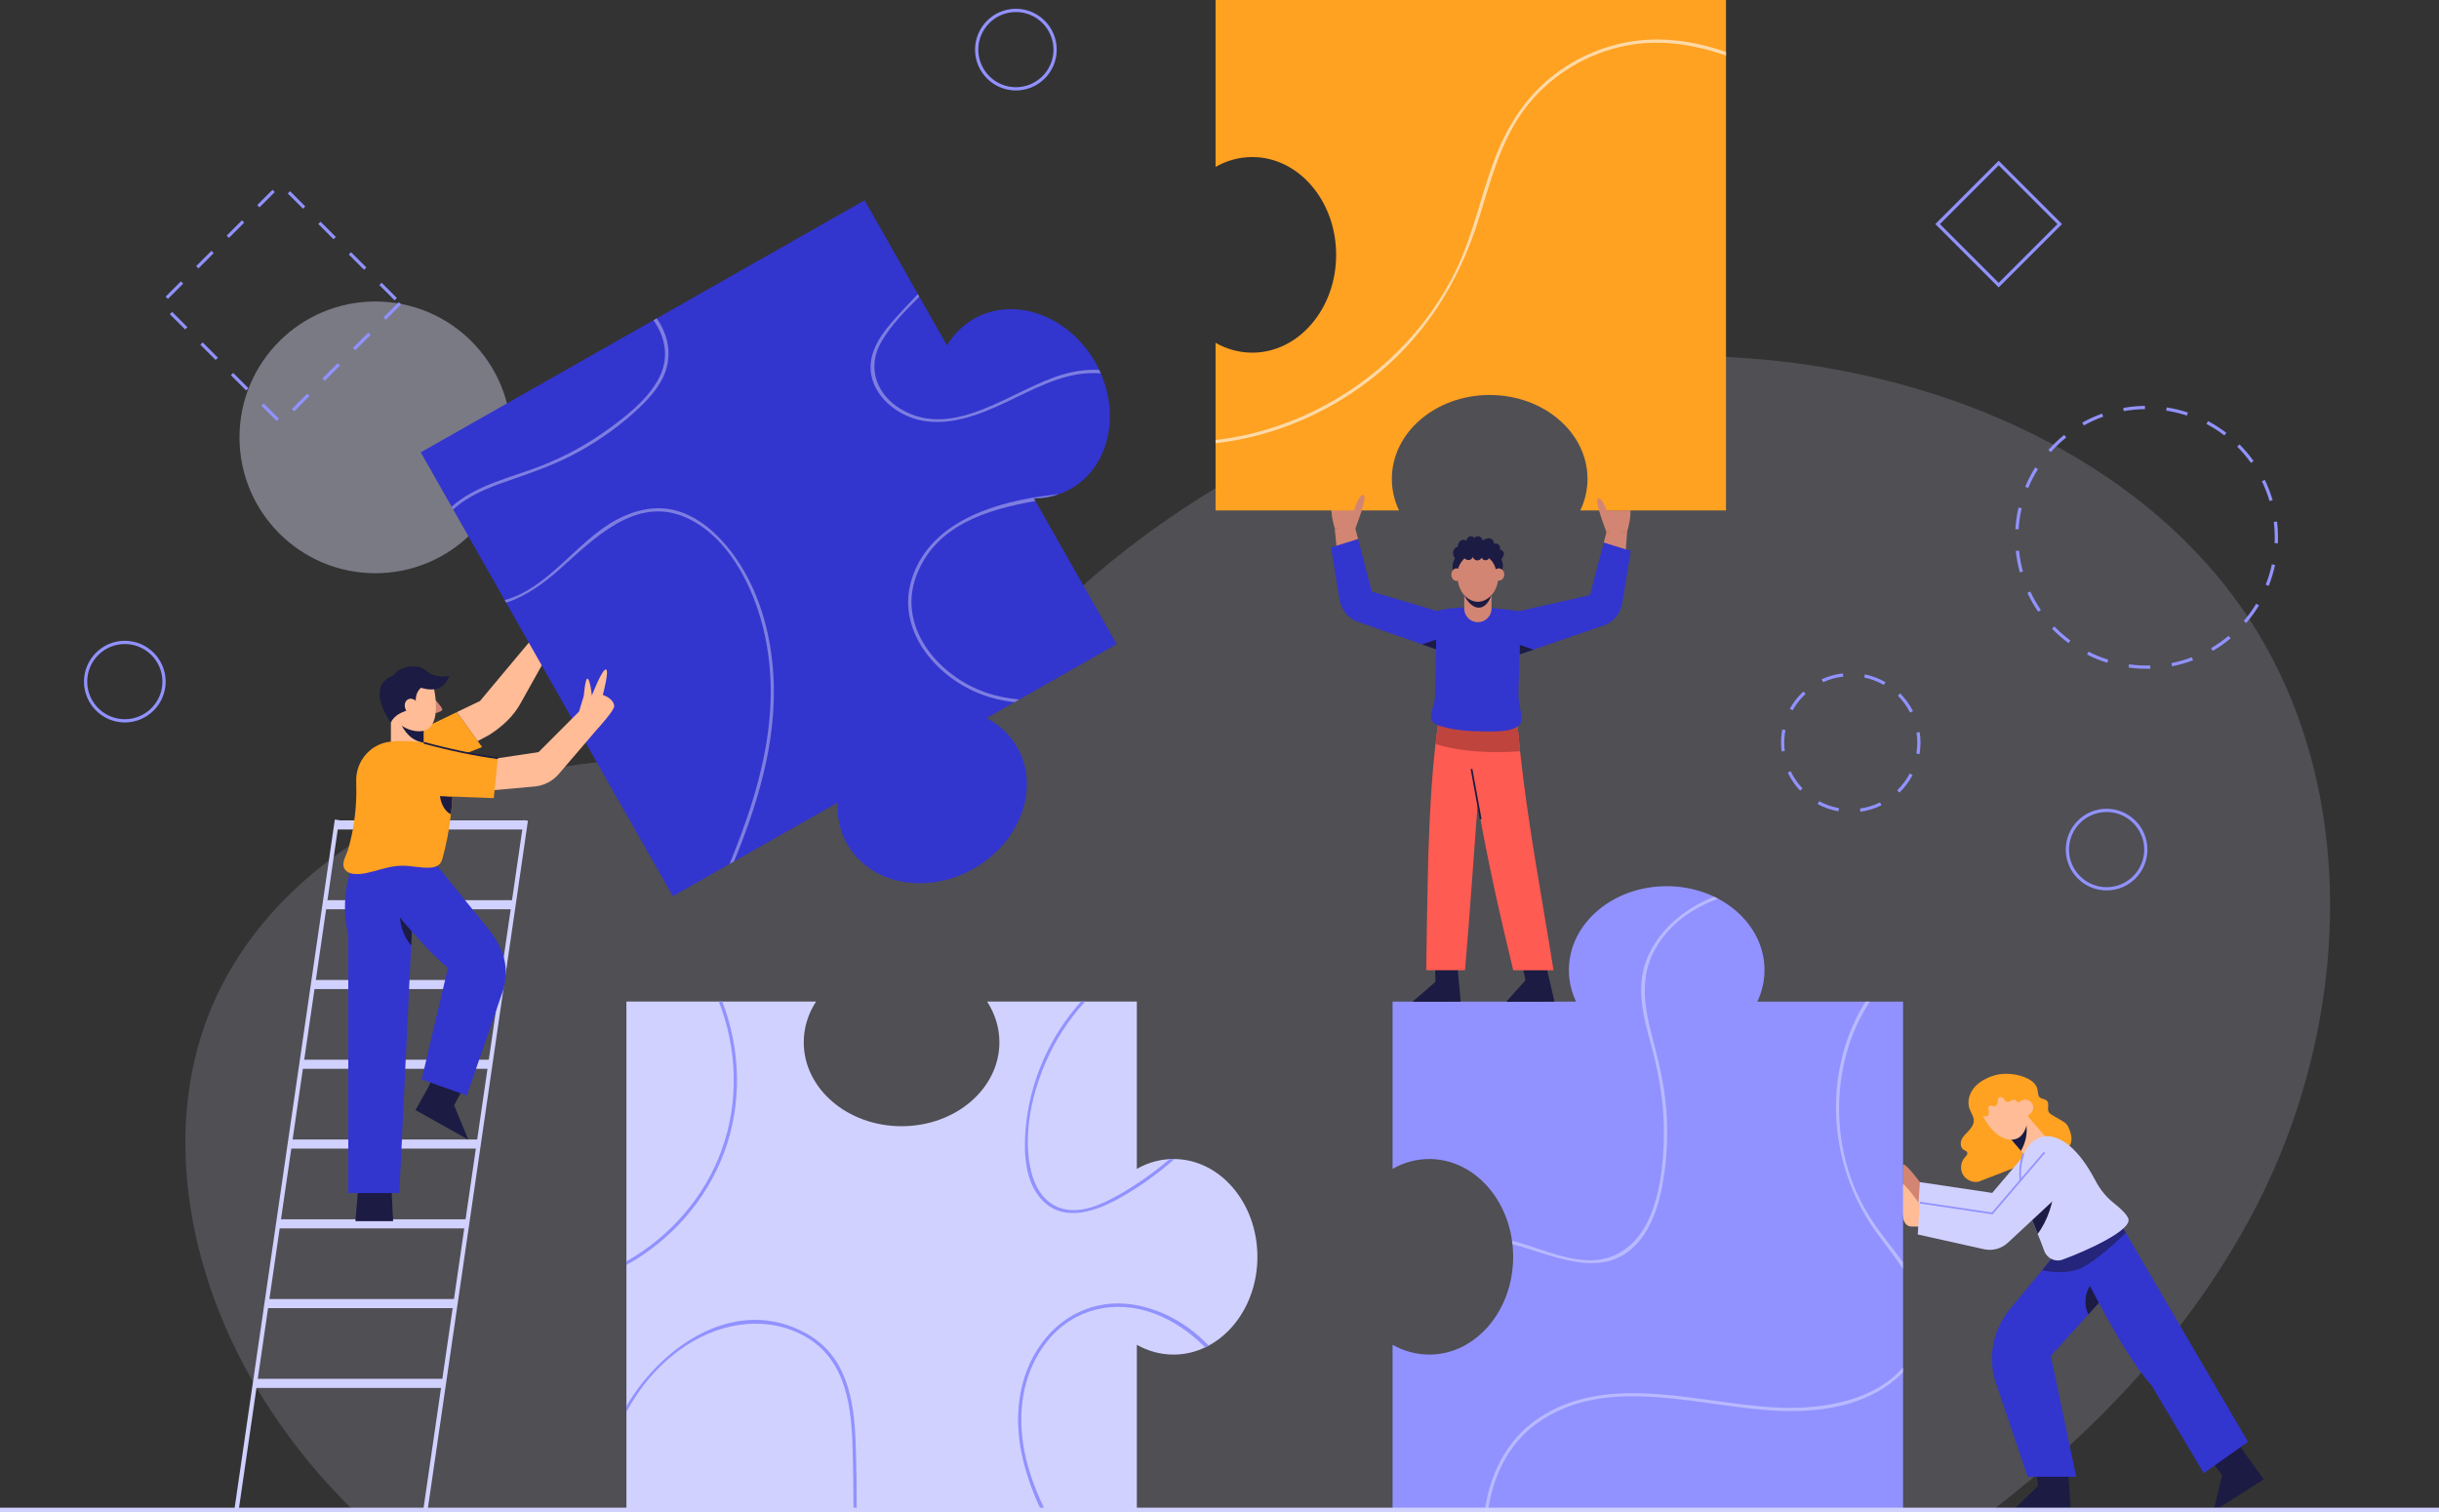 <svg width="450" height="279" viewBox="0 0 450 279" fill="none" xmlns="http://www.w3.org/2000/svg">
<rect x="0" y="0" width="450" height="279" fill="#333333" stroke="none"/>
<g clip-path="url(#clip0_1248_5389)">
<g opacity="0.4">
<path opacity="0.4" d="M415.676 223.786C434.08 189.015 436.02 143.799 413.267 111.706C398.45 90.807 374.823 77.338 350.073 70.731C298.542 56.976 240.941 72.119 200.77 107.202C188.262 118.126 176.694 131.212 160.953 136.504C148.932 140.544 135.902 139.517 123.225 139.814C106.533 140.207 89.681 143.063 74.628 150.291C59.577 157.518 46.41 169.393 39.582 184.632C29.474 207.192 34.504 234.308 47.055 255.605C52.014 264.02 58.108 271.757 65.076 278.6H367.726C387.261 263.56 404.194 245.479 415.676 223.784V223.786Z" fill="#E5E5FF"/>
</g>
<path opacity="0.4" d="M69.257 105.773C83.103 105.773 94.327 94.549 94.327 80.703C94.327 66.857 83.103 55.633 69.257 55.633C55.412 55.633 44.188 66.857 44.188 80.703C44.188 94.549 55.412 105.773 69.257 105.773Z" fill="#E5E5FF"/>
<path d="M396.039 123.402C394.935 123.402 393.819 123.325 392.724 123.175L392.804 122.582C394.102 122.761 395.416 122.831 396.726 122.794L396.743 123.391C396.509 123.398 396.273 123.402 396.039 123.402ZM400.747 122.944L400.632 122.357C401.916 122.104 403.188 121.742 404.409 121.281L404.62 121.84C403.366 122.313 402.063 122.684 400.747 122.944ZM388.793 122.299C387.513 121.899 386.257 121.389 385.062 120.783L385.333 120.25C386.498 120.842 387.722 121.339 388.97 121.728L388.792 122.299H388.793ZM408.255 120.107L407.955 119.592C409.08 118.935 410.163 118.177 411.171 117.335L411.554 117.792C410.519 118.655 409.41 119.433 408.255 120.105V120.107ZM381.638 118.666C380.674 117.951 379.75 117.155 378.892 116.299L378.609 116.012L379.037 115.596L379.313 115.876C380.15 116.713 381.051 117.49 381.993 118.185L381.638 118.666ZM414.424 114.969L413.971 114.58C414.825 113.589 415.603 112.52 416.281 111.402L416.791 111.711C416.095 112.855 415.299 113.953 414.424 114.969ZM376.057 112.896C375.295 111.79 374.621 110.614 374.055 109.4L374.596 109.147C375.148 110.331 375.805 111.477 376.548 112.555L376.057 112.894V112.896ZM418.585 108.106L418.029 107.885C418.511 106.67 418.894 105.405 419.168 104.126L419.752 104.252C419.47 105.562 419.077 106.858 418.583 108.106H418.585ZM372.666 105.62C372.31 104.327 372.058 102.996 371.92 101.661L372.514 101.6C372.648 102.901 372.893 104.199 373.241 105.461L372.664 105.62H372.666ZM420.269 100.258L419.673 100.23C419.689 99.871 419.698 99.509 419.698 99.147C419.698 98.199 419.64 97.243 419.526 96.305L420.12 96.233C420.236 97.194 420.295 98.174 420.295 99.147C420.295 99.518 420.286 99.888 420.269 100.258ZM372.434 97.673L371.838 97.636C371.922 96.296 372.116 94.955 372.42 93.651L373.001 93.786C372.706 95.058 372.516 96.366 372.435 97.673H372.434ZM418.735 92.458C418.366 91.201 417.889 89.969 417.317 88.795L417.855 88.533C418.44 89.737 418.929 90.999 419.308 92.289L418.735 92.457V92.458ZM374.201 90.047L373.649 89.819C374.165 88.582 374.788 87.378 375.503 86.244L376.008 86.562C375.311 87.668 374.703 88.842 374.201 90.047ZM415.309 85.418C414.553 84.359 413.699 83.35 412.769 82.42L413.19 81.998C414.144 82.951 415.019 83.984 415.795 85.07L415.309 85.418ZM378.371 83.423L377.926 83.025C378.238 82.675 378.56 82.333 378.895 81.999C379.512 81.383 380.167 80.794 380.841 80.249L381.217 80.714C380.558 81.245 379.919 81.819 379.316 82.422C378.991 82.749 378.675 83.082 378.371 83.423ZM410.404 80.347C409.365 79.55 408.252 78.837 407.097 78.228L407.377 77.7C408.559 78.326 409.7 79.058 410.766 79.873L410.402 80.347H410.404ZM384.47 78.509L384.178 77.988C385.347 77.332 386.58 76.769 387.843 76.317L388.046 76.879C386.814 77.321 385.612 77.87 384.471 78.509H384.47ZM403.486 76.687C402.246 76.278 400.962 75.969 399.668 75.768L399.758 75.177C401.086 75.382 402.403 75.698 403.673 76.119L403.486 76.687ZM391.838 75.866L391.733 75.277C393.052 75.04 394.401 74.912 395.742 74.894L395.749 75.492C394.441 75.508 393.126 75.633 391.838 75.864V75.866Z" fill="#9192FF"/>
<path d="M343.251 149.786L343.169 149.194C344.46 149.014 345.706 148.633 346.871 148.062L347.135 148.598C345.912 149.197 344.607 149.595 343.251 149.786ZM339.193 149.707C337.848 149.466 336.557 149.017 335.361 148.369L335.644 147.843C336.784 148.46 338.014 148.888 339.296 149.119L339.191 149.707H339.193ZM350.452 146.257L350.033 145.831L350.148 145.717C351.034 144.832 351.773 143.825 352.349 142.727L352.878 143.004C352.276 144.159 351.498 145.212 350.571 146.142L350.452 146.259V146.257ZM332.139 145.902C331.196 144.91 330.422 143.785 329.84 142.555L330.38 142.3C330.936 143.471 331.673 144.545 332.572 145.49L332.139 145.902ZM354.166 139.154L353.575 139.056C353.685 138.392 353.741 137.715 353.741 137.04C353.741 136.42 353.694 135.796 353.602 135.183L354.192 135.092C354.29 135.734 354.339 136.389 354.339 137.04C354.339 137.746 354.279 138.457 354.164 139.152L354.166 139.154ZM328.705 138.658C328.637 138.125 328.604 137.582 328.604 137.04C328.604 136.224 328.682 135.403 328.836 134.6L329.423 134.712C329.276 135.477 329.201 136.261 329.201 137.038C329.201 137.554 329.232 138.073 329.297 138.581L328.705 138.656V138.658ZM352.422 131.497C351.839 130.342 351.074 129.289 350.15 128.365L350.571 127.942C351.54 128.912 352.342 130.018 352.955 131.228L352.422 131.497ZM330.743 131.076L330.223 130.786C330.799 129.749 331.524 128.791 332.373 127.942C332.49 127.823 332.611 127.708 332.731 127.596L333.138 128.035C333.023 128.143 332.908 128.253 332.796 128.365C331.986 129.176 331.295 130.087 330.745 131.078L330.743 131.076ZM347.575 126.391C346.448 125.745 345.23 125.283 343.955 125.021L344.076 124.436C345.414 124.71 346.691 125.194 347.872 125.872L347.575 126.389V126.391ZM336.358 125.883L336.11 125.339C337.348 124.771 338.664 124.406 340.021 124.254L340.088 124.848C338.793 124.995 337.537 125.343 336.356 125.883H336.358Z" fill="#9192FF"/>
<path d="M388.673 164.305C384.519 164.305 381.139 160.925 381.139 156.77C381.139 152.616 384.519 149.236 388.673 149.236C392.827 149.236 396.207 152.616 396.207 156.77C396.207 160.925 392.827 164.305 388.673 164.305ZM388.673 149.833C384.849 149.833 381.736 152.945 381.736 156.77C381.736 160.596 384.847 163.707 388.673 163.707C392.499 163.707 395.61 160.596 395.61 156.77C395.61 152.945 392.499 149.833 388.673 149.833Z" fill="#9192FF"/>
<path d="M187.435 16.69C183.281 16.69 179.9 13.31 179.9 9.156C179.9 5.001 183.281 1.621 187.435 1.621C191.589 1.621 194.969 5.001 194.969 9.156C194.969 13.31 191.589 16.69 187.435 16.69ZM187.435 2.219C183.611 2.219 180.498 5.33 180.498 9.156C180.498 12.981 183.609 16.093 187.435 16.093C191.26 16.093 194.372 12.981 194.372 9.156C194.372 5.33 191.26 2.219 187.435 2.219Z" fill="#9192FF"/>
<path d="M23.03 133.309C18.876 133.309 15.496 129.929 15.496 125.774C15.496 121.62 18.876 118.24 23.03 118.24C27.185 118.24 30.565 121.62 30.565 125.774C30.565 129.929 27.185 133.309 23.03 133.309ZM23.03 118.837C19.205 118.837 16.093 121.948 16.093 125.774C16.093 129.6 19.205 132.711 23.03 132.711C26.856 132.711 29.967 129.6 29.967 125.774C29.967 121.948 26.856 118.837 23.03 118.837Z" fill="#9192FF"/>
<path d="M368.761 53.034L357.074 41.347L368.761 29.66L380.446 41.347L368.761 53.034ZM357.92 41.347L368.761 52.188L379.602 41.347L368.761 30.505L357.92 41.347Z" fill="#9192FF"/>
<path d="M51.047 77.684L48.231 74.868L48.653 74.446L51.469 77.262L51.047 77.684ZM54.285 75.892L53.863 75.469L56.679 72.653L57.101 73.076L54.285 75.892ZM45.415 72.052L42.599 69.236L43.021 68.814L45.837 71.63L45.415 72.052ZM59.916 70.26L59.493 69.837L62.309 67.021L62.732 67.444L59.916 70.26ZM39.783 66.422L36.967 63.606L37.389 63.183L40.205 65.999L39.783 66.422ZM65.548 64.63L65.125 64.207L67.941 61.391L68.364 61.813L65.548 64.63ZM34.151 60.79L31.335 57.974L31.757 57.551L34.573 60.367L34.151 60.79ZM71.18 58.997L70.757 58.575L73.573 55.759L73.996 56.181L71.18 58.997ZM72.802 55.411L69.986 52.595L70.409 52.172L73.225 54.988L72.802 55.411ZM30.985 55.158L30.562 54.735L33.379 51.919L33.801 52.342L30.985 55.158ZM67.17 49.779L64.354 46.963L64.777 46.54L67.593 49.356L67.17 49.779ZM36.617 49.526L36.194 49.103L39.011 46.287L39.433 46.709L36.617 49.526ZM61.538 44.147L58.722 41.331L59.145 40.908L61.961 43.724L61.538 44.147ZM42.249 43.893L41.827 43.471L44.642 40.655L45.065 41.077L42.249 43.893ZM55.906 38.515L53.09 35.699L53.513 35.276L56.329 38.092L55.906 38.515ZM47.881 38.261L47.459 37.839L50.275 35.023L50.697 35.445L47.881 38.261Z" fill="#9192FF"/>
<path d="M51.191 226.665H86.047L86.292 224.986H51.436L51.191 226.665Z" fill="#D1D1FF"/>
<path d="M53.342 211.943H88.198L88.442 210.265H53.586L53.342 211.943Z" fill="#D1D1FF"/>
<path d="M55.49 197.224H90.346L90.592 195.545H55.736L55.49 197.224Z" fill="#D1D1FF"/>
<path d="M57.641 182.504H92.496L92.741 180.825H57.885L57.641 182.504Z" fill="#D1D1FF"/>
<path d="M60.035 166.104L59.789 167.783H94.645L94.891 166.104H60.035Z" fill="#D1D1FF"/>
<path d="M49.043 241.385H83.899L84.143 239.706H49.288L49.043 241.385Z" fill="#D1D1FF"/>
<path d="M46.893 256.105H81.748L81.993 254.426H47.137L46.893 256.105Z" fill="#D1D1FF"/>
<path d="M62.184 151.384L61.94 153.063H96.795L97.04 151.384H62.184Z" fill="#D1D1FF"/>
<path d="M96.618 151.334L78.092 278.641L78.88 278.755L97.406 151.448L96.618 151.334Z" fill="#D1D1FF"/>
<path d="M61.776 151.226L43.25 278.533L44.038 278.647L62.565 151.34L61.776 151.226Z" fill="#D1D1FF"/>
<path d="M99.436 116.348L88.552 129.357L84.273 131.41L88.124 136.757L90.278 135.596C92.561 134.158 94.666 132.24 95.985 129.887L101.03 120.86L99.436 116.346V116.348Z" fill="#FFBC96"/>
<path d="M71.957 137.322L78.463 141.968L88.949 137.853L84.273 131.412L71.957 137.322Z" fill="#FFA121"/>
<path d="M179.714 58.816C177.602 60.016 175.93 61.716 174.725 63.739L159.518 36.963L77.631 83.472L124.142 165.369L154.566 148.09C154.403 150.738 154.955 153.372 156.306 155.748C160.526 163.18 170.971 165.217 179.643 160.292C188.307 155.371 191.914 145.354 187.694 137.922C186.345 135.547 184.364 133.723 182.008 132.505L206.033 118.86L190.76 91.968C193.115 91.968 195.431 91.403 197.543 90.203C204.974 85.983 207.011 75.537 202.087 66.868C197.166 58.203 187.149 54.595 179.718 58.816H179.714Z" fill="#3335CF"/>
<g opacity="0.6">
<path opacity="0.6" d="M196.168 69.076C186.911 71.729 176.154 81.346 166.282 75.529C161.733 72.847 159.871 67.818 162.594 63.098C164.371 60.018 167.01 57.338 169.62 54.749L169.351 54.274C167.702 55.986 166.07 57.712 164.509 59.501C162.007 62.367 159.808 65.961 160.919 69.906C161.911 73.429 165.096 76.046 168.472 77.18C172.843 78.647 177.598 77.545 181.758 75.92C186.895 73.915 191.619 70.851 196.994 69.462C198.937 68.96 201.042 68.74 203.096 68.899C203.003 68.686 202.907 68.471 202.806 68.26C200.594 68.132 198.348 68.45 196.169 69.074L196.168 69.076Z" fill="white"/>
<path opacity="0.6" d="M191.671 91.657C182.22 93.065 171.131 96.938 168.138 107.131C165.466 116.236 172.452 124.606 180.5 127.901C182.673 128.79 184.907 129.31 187.169 129.574L188.058 129.069C185.936 128.882 183.834 128.473 181.778 127.749C173.15 124.711 165.48 115.733 169.073 106.223C172.572 96.962 182.018 94.019 191.033 92.452L190.759 91.968C192.356 91.968 193.933 91.7 195.442 91.161C194.169 91.321 192.904 91.473 191.671 91.657Z" fill="white"/>
<path opacity="0.6" d="M134.583 159.44L135.443 158.952C140.301 147.11 143.91 134.731 142.458 121.812C141.56 113.82 138.676 105.699 133.151 99.712C130.806 97.172 127.891 94.997 124.491 94.15C120.767 93.22 116.985 94.158 113.673 95.949C106.348 99.911 101.331 108.452 93.117 110.74L93.381 111.207C96.96 110.064 100.262 107.687 103.099 105.178C109.44 99.57 117.205 91.358 126.52 95.481C134.316 98.931 138.879 108.064 140.811 115.922C144.486 130.874 140.324 145.571 134.583 159.441V159.44Z" fill="white"/>
<path opacity="0.6" d="M121.33 70.227C119.204 73.938 115.502 76.824 112.091 79.288C108.329 82.005 104.223 84.243 99.903 85.936C94.358 88.109 87.8 89.477 83.326 93.5L83.616 94.012C86.472 91.389 90.253 89.927 93.893 88.671C98.444 87.101 102.905 85.541 107.117 83.168C111.049 80.953 114.755 78.277 118.025 75.16C120.311 72.98 122.526 70.379 123.148 67.189C123.753 64.078 122.871 61.211 121.176 58.739L120.572 59.083C122.823 62.345 123.617 66.239 121.332 70.227H121.33Z" fill="white"/>
</g>
<path d="M80.223 129.041C80.223 129.041 81.683 130.589 81.61 130.968C81.536 131.347 79.975 131.698 79.975 131.698L80.223 129.041Z" fill="#D28572"/>
<path d="M78.167 132.074H72.121V139.257H78.167V132.074Z" fill="#FFBC96"/>
<path d="M78.165 132.074V137.044C76.111 136.71 74.601 135.332 73.607 132.743L76.07 132.074H78.165Z" fill="#1B1B43"/>
<path d="M79.77 125.713C79.77 125.713 82.397 135.113 77.2 134.939C73.396 134.811 71.42 130.91 71.42 130.91L74.281 125.655L79.77 125.713Z" fill="#FFBC96"/>
<path d="M76.881 130.412C76.502 129.128 76.706 127.741 77.668 126.91C80.219 127.675 82.032 127.077 82.894 124.721C82.894 124.721 80.369 125.357 78.601 123.729C76.734 122.006 73.055 123.467 72.734 124.546C69.048 125.914 69.435 129.275 72.091 133.363C72.761 131.875 74.356 131.279 75.944 130.853L76.879 130.414L76.881 130.412Z" fill="#1B1B43"/>
<path d="M77.129 129.843C77.531 130.606 77.354 131.488 76.736 131.813C76.117 132.138 75.291 131.782 74.889 131.019C74.487 130.255 74.664 129.373 75.282 129.048C75.901 128.723 76.727 129.079 77.129 129.843Z" fill="#FFBC96"/>
<path d="M72.529 225.332H65.578L66.188 218.032H72.164L72.529 225.332Z" fill="#1B1B43"/>
<path d="M65.452 159.225C63.488 162.201 63.195 168.915 64.257 172.234V220.156H73.681L76.337 164.403L65.452 159.225Z" fill="#3335CF"/>
<path d="M73.824 167.64C73.525 169.977 74.322 172.767 75.882 174.46L76.081 169.282L73.824 167.64Z" fill="#1B1B43"/>
<path d="M78.931 200.79L76.664 204.829L86.405 210.298L83.781 203.95L85.281 201.167L80.076 198.306L78.931 200.79Z" fill="#1B1B43"/>
<path d="M79.257 158.03L90.308 171.67C92.997 175.155 94.057 178.686 92.797 182.821L86.128 202.135L77.799 199.181L82.644 178.638C77.537 174.219 71.823 167.13 65.984 159.49L79.259 158.03H79.257Z" fill="#3335CF"/>
<path d="M83.486 147C83.486 147.031 83.486 147.056 83.477 147.087C83.414 148.17 83.318 149.238 83.198 150.273C82.855 153.245 82.32 156.031 81.58 158.613C81.412 159.186 81.085 159.553 80.665 159.768C80.322 159.967 79.908 160.055 79.47 160.095C77.606 160.231 75.757 159.672 73.878 159.752C72.061 159.833 70.461 160.374 68.78 160.811C68.422 160.907 68.064 160.994 67.697 161.073C67.563 161.104 67.411 161.129 67.259 161.16C66.438 161.304 65.388 161.391 64.576 161.097C64.137 160.945 63.763 160.69 63.533 160.269C62.944 159.218 63.922 157.761 64.218 156.756C64.607 155.427 64.918 154.08 65.157 152.717C65.652 149.907 65.818 147.047 65.723 144.196C65.596 140.484 68.344 137.234 72.04 136.852C72.064 136.852 72.096 136.843 72.12 136.843C74.199 136.635 76.254 136.731 78.166 137.051C78.987 137.194 79.784 137.378 80.54 137.601H80.556C81.671 137.928 82.707 138.333 83.638 138.812C83.718 141.663 83.669 144.395 83.486 147Z" fill="#FFA121"/>
<path d="M83.477 146.968V147.087C83.414 148.17 83.318 149.238 83.198 150.274C81.835 149.543 81.337 148.05 81.164 146.855C81.155 146.815 83.477 146.967 83.477 146.967V146.968Z" fill="#1B1B43"/>
<path d="M91.867 139.91L99.367 138.782L106.828 131.307L110.252 134.467L103.086 142.831C101.957 144.15 100.357 144.973 98.628 145.128L87.221 146.149L91.867 139.91Z" fill="#FFBC96"/>
<path d="M106.83 131.307L107.709 128.41C107.709 128.41 107.994 124.855 108.455 125.25C108.916 125.645 109.201 128.344 109.201 128.344C109.201 128.344 111.044 123.538 111.769 123.538C112.494 123.538 111.22 128.236 111.22 128.236C111.22 128.236 113.196 128.851 113.327 130.255C113.402 131.055 110.254 134.469 110.254 134.469L106.436 134.732L106.83 131.308V131.307Z" fill="#FFBC96"/>
<path d="M80.54 137.598C84.641 138.597 88.593 139.505 91.849 139.909L91.103 147.276L78.908 146.828L80.54 137.598Z" fill="#FFA121"/>
<path d="M91.829 140.067C87.416 139.456 82.805 138.492 78.123 137.206L78.207 136.898C82.876 138.181 87.472 139.141 91.871 139.751L91.827 140.066L91.829 140.067Z" fill="#1B1B43"/>
<path d="M366.628 198.936C365.552 199.436 364.552 200.161 363.901 201.153C363.249 202.143 362.982 203.426 363.365 204.549C363.63 205.33 364.196 206.041 364.165 206.865C364.138 207.564 363.682 208.17 363.202 208.677C362.722 209.185 362.18 209.668 361.906 210.31C361.632 210.953 361.728 211.827 362.329 212.185C362.552 212.318 362.846 212.391 362.951 212.629C363.099 212.961 362.771 213.292 362.523 213.558C361.75 214.393 361.593 215.738 362.152 216.729C362.711 217.719 363.945 218.28 365.059 218.049L381.705 211.596C382.511 210.69 382.201 209.267 381.7 208.163C381.578 207.896 381.447 207.629 381.251 207.411C381.027 207.161 380.732 206.986 380.442 206.815C379.855 206.469 379.268 206.125 378.68 205.779C378.418 205.625 378.142 205.457 377.997 205.188C377.658 204.563 378.155 203.655 377.675 203.131C377.341 202.765 376.72 202.828 376.353 202.496C375.975 202.156 376.019 201.567 375.926 201.066C375.588 199.251 373.058 198.466 371.617 198.255C369.786 197.984 368.259 198.18 366.629 198.938L366.628 198.936Z" fill="#FFA121"/>
<path d="M377.802 210.234L373.915 213.579L372.871 212.36L369.957 208.967L371.582 207.573L373.844 205.63L377.802 210.234Z" fill="#FFBC96"/>
<path d="M372.871 212.36L369.955 208.967L371.58 207.573L373.842 207.287C374.128 209.126 373.746 210.807 372.871 212.36Z" fill="#1B1B43"/>
<path d="M373.684 203.162C374.826 205.917 373.846 209.385 372.18 210.076C370.456 210.791 368.092 209.886 366.054 206.327C364.572 203.74 365.774 201.228 367.883 200.355C369.991 199.481 372.542 200.407 373.684 203.162Z" fill="#FFBC96"/>
<path d="M372.154 203.222C371.962 203.061 371.748 202.909 371.514 202.907C371.261 202.905 371.034 203.078 370.805 203.206C370.576 203.333 370.292 203.415 370.082 203.248C369.972 203.159 369.9 203.017 369.818 202.891C369.664 202.657 369.449 202.465 369.203 202.434C368.959 202.4 368.688 202.561 368.606 202.844C368.545 203.057 368.594 203.295 368.56 203.517C368.506 203.882 368.206 204.167 367.902 204.14C367.621 204.116 367.325 203.868 367.079 204.036C366.852 204.191 366.85 204.582 366.897 204.893C366.944 205.204 367.002 205.566 366.829 205.802C366.688 205.994 366.448 206.017 366.239 205.99C366.029 205.964 365.811 205.903 365.608 205.98C365.405 206.057 365.238 206.342 365.336 206.57C365.124 206.289 364.976 205.942 364.909 205.569C364.85 205.241 364.855 204.9 364.885 204.567C365.067 202.538 366.246 200.688 367.816 199.972C368.099 199.843 368.394 199.749 368.691 199.68C370.045 199.37 371.483 199.616 372.713 200.372C373.251 200.702 373.757 201.137 374.121 201.723C374.498 202.329 374.708 203.087 374.699 203.847C374.692 204.401 374.533 205.007 374.131 205.271C373.937 205.398 373.42 205.559 373.211 205.414C372.962 205.243 373.092 205.12 373.076 204.82C373.043 204.139 372.589 203.592 372.152 203.227L372.154 203.222Z" fill="#FFA121"/>
<path d="M373.647 205.87C374.467 205.87 375.132 205.205 375.132 204.385C375.132 203.565 374.467 202.9 373.647 202.9C372.827 202.9 372.162 203.565 372.162 204.385C372.162 205.205 372.827 205.87 373.647 205.87Z" fill="#FFBC96"/>
<path d="M381.707 273.28L382.068 278.973L371.051 279L375.998 274.234L375.738 271.084L381.654 270.548L381.707 273.28Z" fill="#1B1B43"/>
<path d="M390.594 236.699L389.057 238.396L387.24 240.403L385.305 242.538L378.375 250.191L383.065 272.492H374.112L368.274 255.257C366.69 250.605 367.63 245.469 370.76 241.676L376.757 234.397L379.657 230.877L381.807 229.865L384.77 228.464L386.945 231.539L390.592 236.699H390.594Z" fill="#3335CF"/>
<path d="M389.056 238.396L385.306 242.538C384.228 240.468 384.873 237.51 386.419 236.418L389.058 238.396H389.056Z" fill="#1B1B43"/>
<path d="M414.311 268.351L417.667 272.964L408.378 278.89L410.001 272.215L408.094 269.694L412.802 266.073L414.311 268.351Z" fill="#1B1B43"/>
<path d="M414.758 266.059L413.42 267.007L408.625 270.4L406.593 271.834L397.004 255.697C394.057 252.439 390.737 246.905 387.239 240.405C385.997 238.087 384.731 235.643 383.448 233.132C382.907 232.058 382.357 230.966 381.808 229.867C381.562 229.389 381.322 228.903 381.076 228.417L384.469 226.976L390.434 224.436L391.383 226.054L392.204 227.472L414.76 266.062L414.758 266.059Z" fill="#3335CF"/>
<path opacity="0.6" d="M392.204 227.469C390.548 229.149 385.826 233.497 383.281 234.266C381.113 234.921 379.006 234.843 376.76 234.397L379.66 230.877L381.81 229.866C381.564 229.387 381.324 228.901 381.078 228.416L384.471 226.974L391.383 226.05L392.204 227.469Z" fill="#1B1B43"/>
<path d="M354.759 218.83C354.759 218.83 351.174 213.918 351.108 215.046C351.061 215.853 351.052 219.211 351.183 221.19C351.234 221.94 351.849 222.521 352.6 222.535L354.857 222.577L354.757 218.828L354.759 218.83Z" fill="#D28572"/>
<path d="M375.135 211.196L367.567 220.121L354.226 218.13L353.828 224.003L366.044 226.726C367.622 227.078 369.269 226.63 370.453 225.531L382.701 214.147L375.135 211.194V211.196Z" fill="#D1D1FF"/>
<path d="M380.542 232.432C379.164 232.933 377.642 232.201 377.141 230.751C376.814 229.803 376.4 228.769 375.955 227.693C375.239 225.94 374.442 224.052 373.82 222.156C372.491 218.111 371.949 214.016 374.624 211.077C375.548 210.05 376.926 209.484 378.296 209.692C380.334 210.01 383.409 211.708 386.642 217.904C387.479 219.505 388.625 220.907 390.012 222.006C391.127 222.883 392.33 223.982 392.673 224.835C393.509 226.938 385.067 230.776 380.542 232.434V232.432Z" fill="#D1D1FF"/>
<path d="M379.164 218.214C378.893 222.092 377.691 225.35 375.955 227.693C375.239 225.941 374.442 224.052 373.82 222.157L379.164 218.214Z" fill="#1B1B43"/>
<path d="M373.954 223.058C373.868 222.776 373.777 222.49 373.685 222.197C372.886 219.667 371.894 216.517 373.192 212.803L373.493 212.908C372.23 216.522 373.164 219.485 373.989 222.099C374.081 222.394 374.172 222.682 374.258 222.963L373.954 223.056V223.058Z" fill="#9192FF"/>
<path d="M354.725 222.976C354.725 222.976 350.941 217.466 350.875 218.594C350.828 219.401 350.709 223.21 351.182 224.972C351.376 225.697 351.848 226.304 352.599 226.317L354.856 226.359L354.723 222.974L354.725 222.976Z" fill="#FFBC96"/>
<path d="M378.218 211.56L367.566 223.905L354.224 221.914L353.826 227.787L366.042 230.51C367.62 230.861 369.267 230.414 370.451 229.315L382.699 217.931L378.218 211.56Z" fill="#D1D1FF"/>
<path d="M367.632 224.077L354.203 222.073L354.25 221.757L367.504 223.736L377.072 212.554L377.313 212.762L367.632 224.077Z" fill="#9192FF"/>
<path d="M351.116 184.817V279.002H256.934V248.146C258.981 249.3 261.275 249.954 263.703 249.954C272.249 249.954 279.179 241.878 279.179 231.913C279.179 221.949 272.249 213.866 263.703 213.866C261.273 213.866 258.979 214.519 256.934 215.682V184.819H290.783C289.931 183.02 289.461 181.06 289.461 178.997C289.461 170.451 297.537 163.521 307.508 163.521C317.479 163.521 325.555 170.451 325.555 178.997C325.555 181.06 325.085 183.018 324.233 184.819H351.114L351.116 184.817Z" fill="#9192FF"/>
<g opacity="0.6">
<path opacity="0.6" d="M278.969 228.945C278.998 229.156 279.025 229.368 279.047 229.581C286.47 231.506 295.62 236.415 301.996 229.509C304.475 226.824 305.768 223.185 306.514 219.669C307.534 214.852 307.799 209.839 307.45 204.935C307.104 200.082 305.927 195.484 304.702 190.795C303.329 185.537 302.575 180.134 305.35 175.188C308.013 170.442 312.212 167.603 316.992 165.83C316.752 165.702 316.508 165.58 316.261 165.463C313.597 166.53 311.094 167.966 308.869 169.954C306.129 172.4 303.976 175.576 303.168 179.192C302.092 184.012 303.572 188.888 304.819 193.519C306.292 198.988 307.116 204.545 306.977 210.219C306.854 215.144 306.278 220.388 304.231 224.927C302.108 229.637 298.157 232.786 292.808 232.542C288.002 232.322 283.584 230.112 278.969 228.947V228.945Z" fill="white"/>
<path opacity="0.6" d="M351.116 252.338C345.73 258.452 336.641 259.983 328.826 259.755C314.281 259.334 296.95 252.799 283.695 261.817C277.893 265.763 274.801 272.222 273.912 279.001H274.52C275.369 272.629 278.178 266.52 283.525 262.664C296.714 253.152 314.496 260.023 329.154 260.363C336.343 260.529 344.01 259.313 349.682 254.551C350.197 254.118 350.669 253.66 351.116 253.19V252.341V252.338Z" fill="white"/>
<path opacity="0.6" d="M344.964 184.817H344.191C344.067 185.018 343.937 185.217 343.817 185.424C335.977 198.699 337.479 215.754 346.591 227.953C348.07 229.934 349.705 232.013 351.115 234.177V232.96C349.833 231.151 348.429 229.42 347.106 227.651C344.725 224.466 342.774 221.068 341.458 217.303C338.857 209.863 338.613 201.619 340.777 194.039C341.724 190.724 343.155 187.635 344.964 184.819V184.817Z" fill="white"/>
</g>
<path d="M269.505 184.824L260.611 184.85L264.86 181.163L264.727 176.781L268.71 176.397L269.505 184.824Z" fill="#1B1B43"/>
<path d="M274.283 129.923C274.275 129.97 274.275 130.011 274.268 130.06C273.957 132.767 273.679 135.659 273.408 138.709C273.146 141.752 272.891 144.952 272.636 148.282C271.92 157.728 271.226 168.193 270.302 179.033H263.135C263.397 164.242 263.39 150.184 264.855 137.281C265.126 134.829 265.462 132.423 265.858 130.058C265.961 129.436 266.073 128.816 266.185 128.194L269.897 128.982L274.285 129.922L274.283 129.923Z" fill="#FE5B52"/>
<path d="M286.806 184.824L277.902 184.851L281.452 180.897L280.524 176.383L284.771 176.151L286.806 184.824Z" fill="#1B1B43"/>
<path d="M286.63 179.035H279.199C276.912 169.612 274.556 159.363 272.636 148.291V148.282C272.07 145.096 271.553 141.839 271.083 138.517C270.693 135.744 270.327 132.925 270.016 130.058C269.968 129.7 269.928 129.342 269.897 128.982C269.865 128.702 269.834 128.416 269.801 128.129L279.597 128.854C279.622 129.261 279.653 129.658 279.685 130.056C279.893 132.963 280.155 135.814 280.457 138.627C281.954 152.517 284.471 165.437 286.629 179.032L286.63 179.035Z" fill="#FE5B52"/>
<path d="M280.457 138.63C278.266 138.805 275.821 138.838 273.408 138.711C272.627 138.663 271.847 138.608 271.083 138.52C268.805 138.29 266.646 137.883 264.855 137.285C265.126 134.832 265.462 132.427 265.858 130.062H279.685C279.893 132.968 280.155 135.819 280.457 138.632V138.63Z" fill="#BE443D"/>
<path d="M271.652 141.866L271.338 141.923L273.031 151.182L273.345 151.125L271.652 141.866Z" fill="#1B1B43"/>
<path d="M246.244 97.451C245.843 96.05 245.583 94.713 245.646 93.527H250.564L250.052 97.507L248.672 97.751L246.242 97.451H246.244Z" fill="#D28572"/>
<path d="M250.06 97.532L246.248 97.465L246.639 101.349C247.677 101.076 249.403 99.794 250.57 99.476L250.062 97.532H250.06Z" fill="#D28572"/>
<path d="M265.257 112.793L253.107 109.17L250.569 99.476C249.402 99.794 246.618 100.718 245.58 100.991L247.095 110.405C247.234 111.233 247.502 112.047 247.973 112.742C248.62 113.696 249.43 114.285 250.243 114.639L265.987 120.162L265.257 112.795V112.793Z" fill="#3335CF"/>
<path d="M262.402 118.918L264.991 119.81L264.927 118.025L262.402 118.918Z" fill="#1B1B43"/>
<path d="M300.217 98.103C300.617 96.702 300.877 95.365 300.814 94.179H295.896L296.408 98.159L297.788 98.403L300.218 98.103H300.217Z" fill="#D28572"/>
<path d="M296.401 98.183L300.212 98.117L299.926 101.956C298.888 101.684 297.059 100.445 295.891 100.127L296.399 98.183H296.401Z" fill="#D28572"/>
<path d="M300.879 101.64L299.366 111.054C299.232 111.882 298.959 112.695 298.489 113.395C297.845 114.344 297.033 114.933 296.22 115.291L282.911 119.878L280.322 120.771L279.59 121.026L280.187 112.791L293.354 109.819L295.894 100.125C296.793 100.372 298.682 100.985 299.964 101.376C300.331 101.488 300.649 101.575 300.879 101.638V101.64Z" fill="#3335CF"/>
<path d="M282.911 119.88L280.322 120.773L280.387 118.987L282.911 119.88Z" fill="#1B1B43"/>
<path d="M280.329 112.798C275.929 112.101 269.245 111.612 265.133 112.732L264.77 128.453C264.763 129.024 264.674 129.59 264.504 130.135C263.933 131.967 263.461 133.239 265.619 133.931C268.066 134.715 270.905 134.942 273.461 134.956C275.139 134.965 279.831 135.255 280.605 133.307C280.991 132.338 280.216 129.957 280.179 128.769C280.12 126.889 280.356 122.298 280.378 120.418C280.385 119.882 280.331 112.798 280.331 112.798H280.329Z" fill="#3335CF"/>
<path d="M270.154 108.299H275.192V112.293C275.192 113.683 274.064 114.812 272.673 114.812C271.283 114.812 270.154 113.683 270.154 112.293V108.299Z" fill="#D28572"/>
<path d="M275.188 109.807C273.957 113.166 271.53 112.632 270.148 109.831L272.351 109.197L275.188 109.807Z" fill="#1B1B43"/>
<path d="M276.472 106.119C276.458 109.437 274.299 111.046 272.675 111.046C271.157 111.046 268.966 109.667 268.877 106.119C268.809 103.399 270.577 101.193 272.675 101.193C274.773 101.193 276.483 103.399 276.472 106.119Z" fill="#D28572"/>
<path d="M268.869 105.501C269.039 104.556 269.521 103.668 270.221 103.012C270.415 103.258 270.747 103.385 271.056 103.336C271.365 103.286 271.64 103.059 271.744 102.765C271.837 103.109 272.159 103.377 272.513 103.406C272.868 103.434 273.229 103.221 273.374 102.896C273.476 103.162 273.736 103.357 274.019 103.38C274.302 103.403 274.59 103.249 274.732 103.005C275.532 103.665 276.03 104.682 276.061 105.719L276.804 106.102C277.083 105.637 277.251 105.089 277.282 104.547C277.298 104.276 277.286 103.993 277.211 103.73C277.162 103.555 276.957 103.286 277.064 103.111C277.251 102.802 277.56 102.397 277.445 101.958C277.411 101.836 276.826 101.216 276.683 101.396C276.915 100.933 276.617 100.576 276.388 100.417C276.161 100.258 275.878 100.274 275.614 100.297C275.651 99.785 275.216 99.366 274.788 99.324C274.36 99.282 273.947 99.509 273.56 99.731C273.465 99.369 273.205 99.076 272.897 98.985C272.59 98.894 272.246 99.011 272.022 99.278C271.813 99.001 271.465 98.88 271.165 98.981C270.862 99.083 270.619 99.401 270.562 99.771C270.237 99.547 269.812 99.549 269.488 99.773C269.163 99.996 268.951 100.437 268.949 100.885C268.567 100.95 268.228 101.305 268.123 101.75C268.02 102.196 268.156 102.709 268.457 103.001C267.935 103.817 267.856 105.003 268.263 105.906L268.869 105.501Z" fill="#1B1B43"/>
<path d="M269.725 106.042C269.725 106.685 269.288 107.206 268.75 107.206C268.212 107.206 267.775 106.685 267.775 106.042C267.775 105.399 268.212 104.879 268.75 104.879C269.288 104.879 269.725 105.399 269.725 106.042Z" fill="#D28572"/>
<path d="M277.542 106.013C277.542 106.64 277.085 107.146 276.522 107.146C275.96 107.146 275.502 106.638 275.502 106.013C275.502 105.387 275.96 104.879 276.522 104.879C277.085 104.879 277.542 105.387 277.542 106.013Z" fill="#D28572"/>
<path d="M318.454 0V94.184H291.573C292.425 92.385 292.895 90.425 292.895 88.362C292.895 79.816 284.81 72.886 274.848 72.886C264.885 72.886 256.801 79.816 256.801 88.362C256.801 90.425 257.271 92.383 258.123 94.184H224.273V63.257C226.321 64.42 228.614 65.073 231.043 65.073C239.588 65.073 246.518 56.997 246.518 47.026C246.518 37.054 239.588 28.978 231.043 28.978C228.613 28.978 226.319 29.632 224.273 30.795V0H318.456H318.454Z" fill="#FFA121"/>
<path opacity="0.6" d="M318.454 9.587C313.803 7.982 308.973 7.052 303.949 7.337C297.814 7.685 291.841 9.942 286.945 13.644C281.853 17.492 278.408 22.684 276.076 28.575C273.38 35.384 271.997 42.657 268.885 49.311C266.186 55.086 262.413 60.334 257.899 64.831C248.873 73.82 236.905 79.746 224.271 81.194V81.788C234.522 80.626 244.35 76.563 252.562 70.278C262.576 62.614 269.099 52.359 272.832 40.415C275.021 33.412 276.848 26.04 281.334 20.072C285.568 14.438 291.829 10.386 298.666 8.719C305.46 7.061 312.107 8.045 318.454 10.26V9.587Z" fill="white"/>
<path d="M250.017 97.64C250.017 97.64 252.326 91.823 251.615 91.368C250.904 90.914 249.568 94.183 249.199 96.513L250.017 97.64Z" fill="#D28572"/>
<path d="M296.441 98.292C296.441 98.292 294.132 92.474 294.843 92.02C295.554 91.566 296.89 94.835 297.259 97.165L296.441 98.292Z" fill="#D28572"/>
<path d="M231.994 231.913C231.994 241.878 225.065 249.954 216.519 249.954C214.089 249.954 211.795 249.3 209.749 248.146V279.002H115.576V184.817H150.565C149.115 187.039 148.295 189.604 148.295 192.336C148.295 200.882 156.371 207.812 166.343 207.812C176.314 207.812 184.39 200.882 184.39 192.336C184.39 189.604 183.569 187.039 182.121 184.817H209.749V215.681C211.797 214.517 214.091 213.864 216.519 213.864C225.065 213.864 231.994 221.94 231.994 231.911V231.913Z" fill="#D1D1FF"/>
<path d="M157.862 266.12C157.591 258.302 156.248 250.251 148.827 246.088C136.001 238.894 122.27 248.084 115.578 259.445V260.545C117.963 256.064 121.28 252.09 125.48 249.049C131.859 244.426 140.183 242.575 147.517 246.075C155.612 249.941 157.007 258.32 157.278 266.45C157.416 270.632 157.467 274.814 157.469 278.998H158.068C158.066 274.704 158.012 270.41 157.863 266.118L157.862 266.12Z" fill="#9192FF"/>
<path d="M192.469 221.643C196.537 225.657 202.452 223.402 206.716 220.995C210.294 218.975 213.629 216.571 216.707 213.871C216.644 213.871 216.583 213.865 216.52 213.865C216.27 213.865 216.024 213.876 215.777 213.89C212.878 216.376 209.752 218.594 206.414 220.479C203.221 222.282 199.154 224.193 195.437 222.839C192.158 221.645 190.605 218.297 190.016 215.08C188.86 208.735 190.456 201.677 193.007 195.851C194.785 191.789 197.234 188.065 200.22 184.817H199.432C193.697 191.243 190.026 199.431 189.246 208.081C188.839 212.588 189.013 218.236 192.467 221.643H192.469Z" fill="#9192FF"/>
<path d="M222.359 248.619C222.585 248.513 222.807 248.399 223.025 248.28C219.596 244.8 215.519 242.129 210.269 240.954C203.285 239.39 196.54 242.009 192.292 247.723C187.549 254.103 186.934 262.271 188.849 269.799C189.637 272.898 190.79 276.05 192.248 278.998H192.992C191.394 275.793 190.07 272.437 189.256 268.947C187.525 261.529 188.368 253.49 193.277 247.419C198.135 241.411 205.729 239.715 212.897 242.353C216.562 243.702 219.662 245.929 222.358 248.617L222.359 248.619Z" fill="#9192FF"/>
<path d="M115.576 232.743V233.426C123.724 228.912 130.241 221.583 133.559 212.805C136.96 203.803 136.698 193.716 133.269 184.817H132.624C136.018 193.468 136.364 203.265 133.185 212.099C130.037 220.848 123.621 228.201 115.578 232.743H115.576Z" fill="#9192FF"/>
<path d="M450 278.204H0V279H450V278.204Z" fill="#D1D1FF"/>
</g>
<defs>
<clipPath id="clip0_1248_5389">
<rect width="450" height="279" fill="white"/>
</clipPath>
</defs>
</svg>
